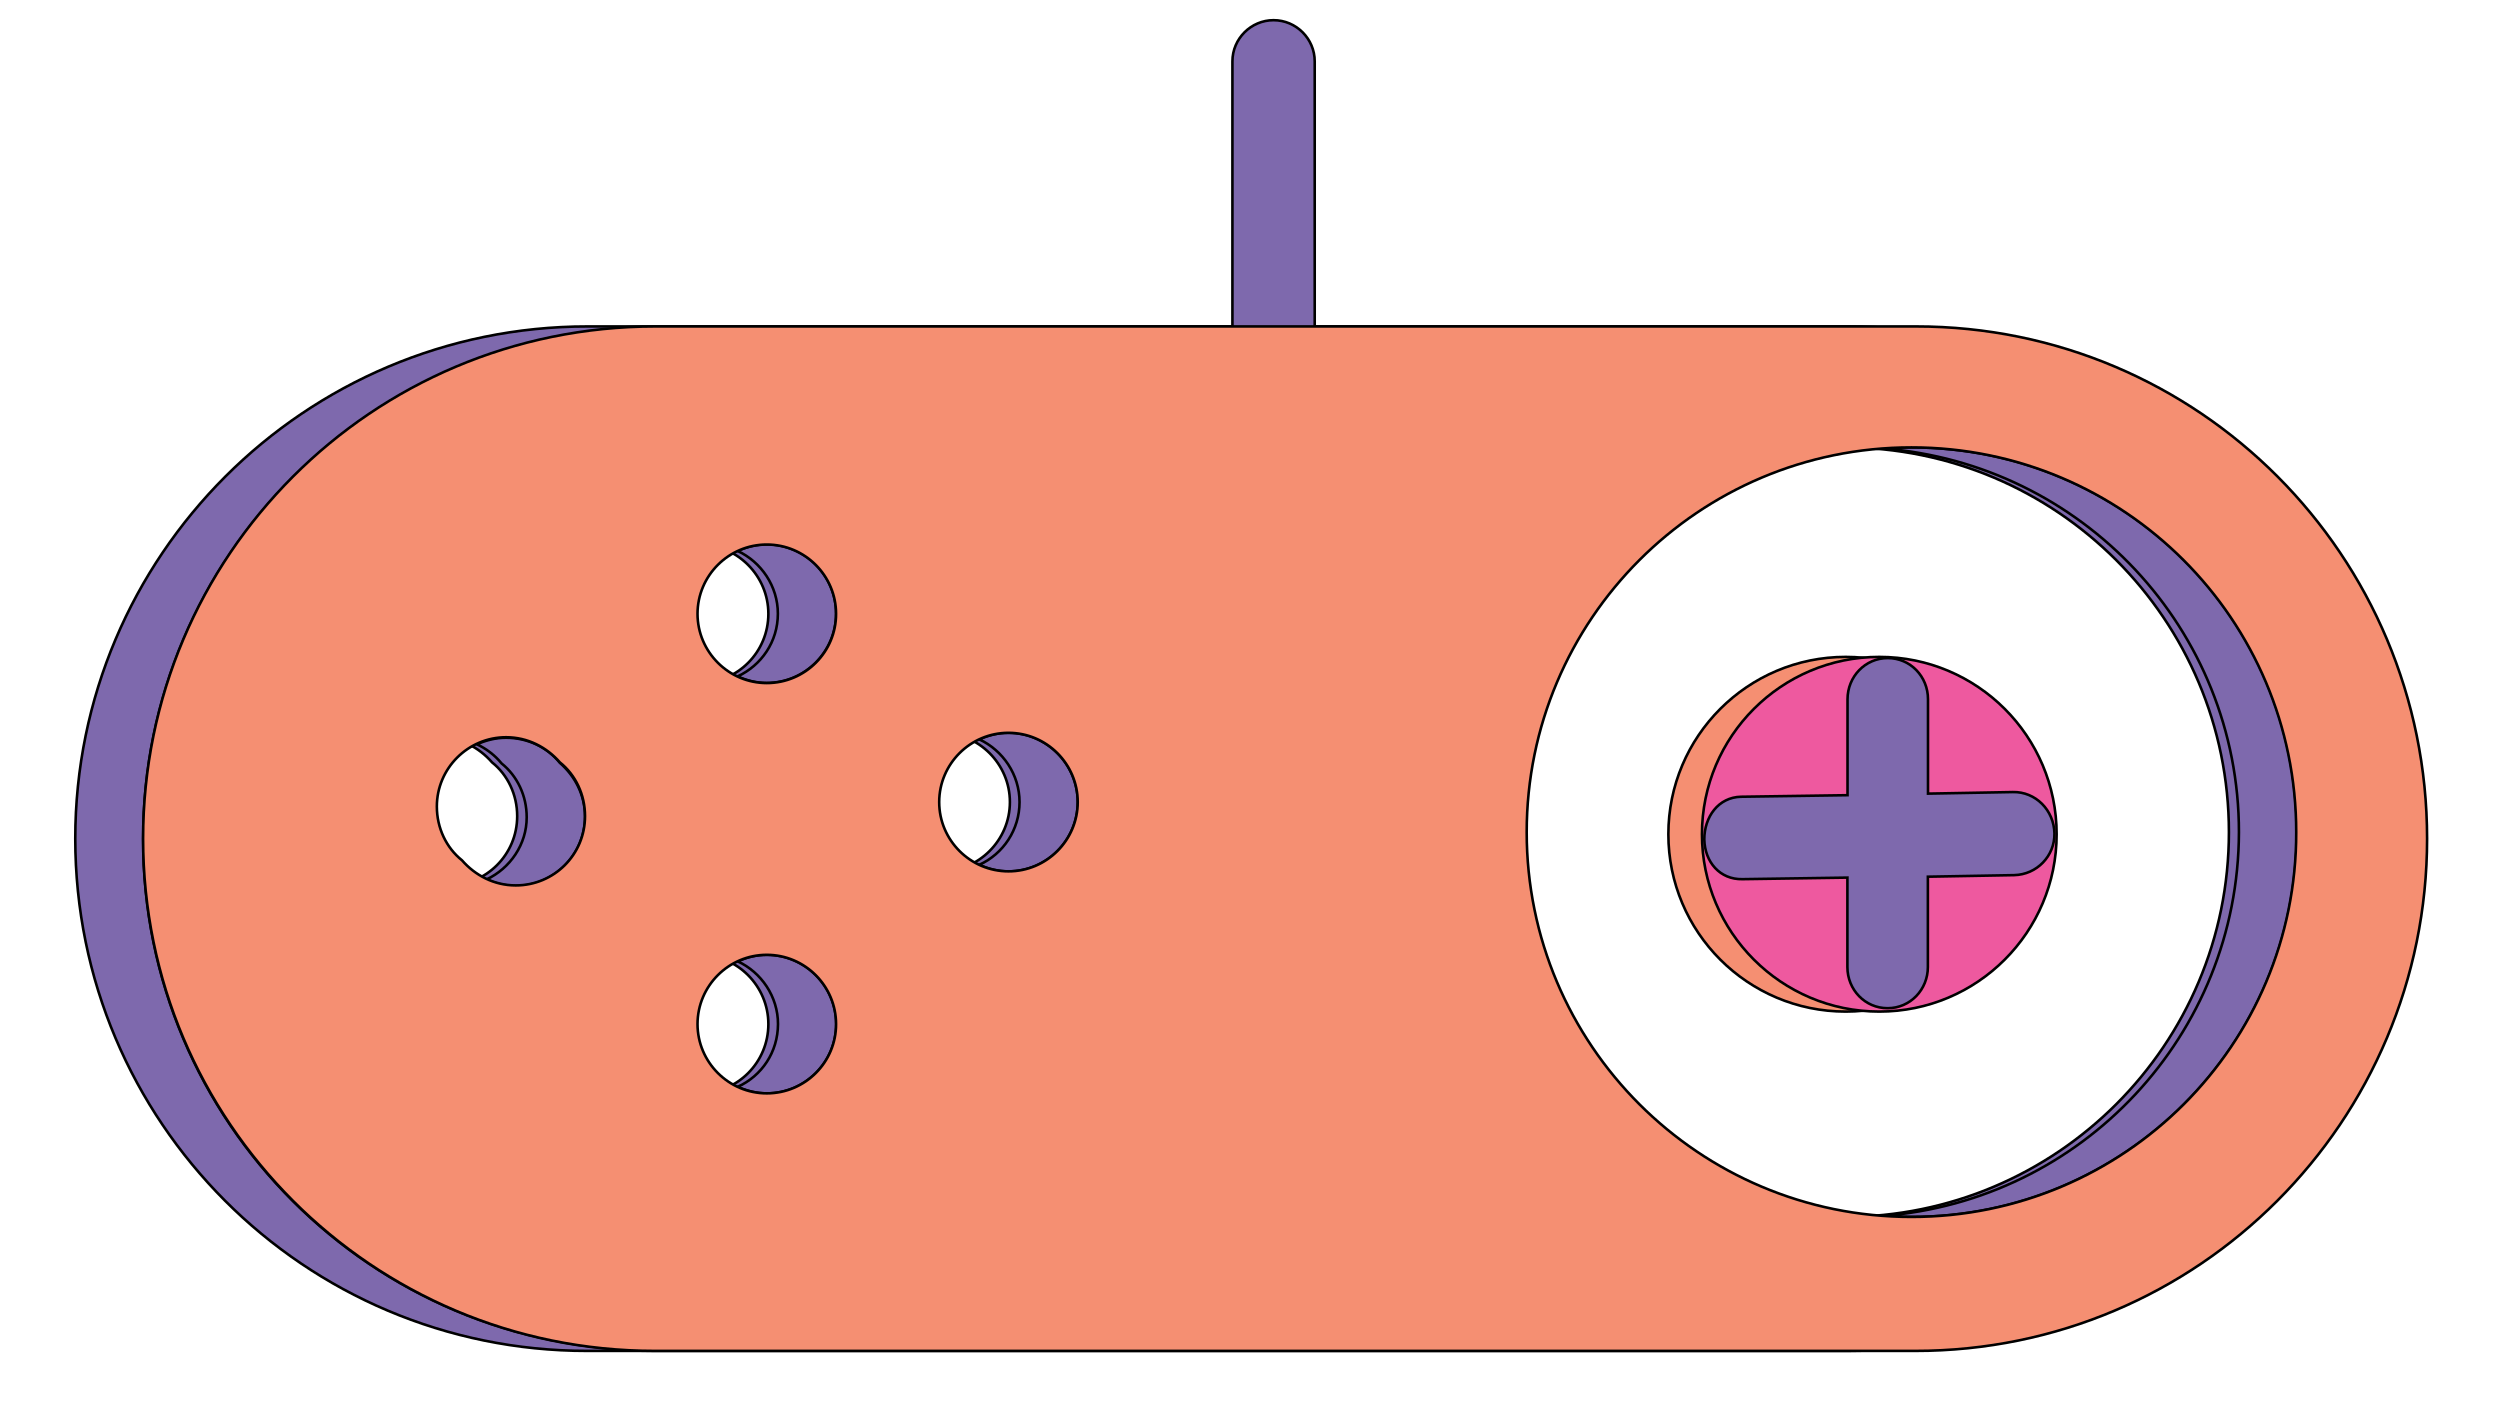 <?xml version="1.0" encoding="utf-8"?>
<!-- Generator: Adobe Illustrator 18.0.0, SVG Export Plug-In . SVG Version: 6.00 Build 0)  -->
<!DOCTYPE svg PUBLIC "-//W3C//DTD SVG 1.1//EN" "http://www.w3.org/Graphics/SVG/1.1/DTD/svg11.dtd">
<svg version="1.1" id="Layer_1" xmlns="http://www.w3.org/2000/svg" xmlns:xlink="http://www.w3.org/1999/xlink" x="0px" y="0px"
	 viewBox="0 0 1920 1080" enable-background="new 0 0 1920 1080" xml:space="preserve">
<path fill="#7E69AD" stroke="#000000" stroke-width="2" stroke-miterlimit="10" d="M1419.4,250.7H451.2
	C234.1,250.7,57.8,427,57.8,644.1s175.9,393.4,393,393.4H1419c217.2,0,393-176.3,393-393.4S1636.5,250.7,1419.4,250.7z M344,680
	c-16.6,0-31.2-7.7-41.3-19.3c-12-9.6-19.3-24.7-19.3-41.3c0-29.3,23.9-53.2,53.2-53.2c16.6,0,31.2,7.7,41.3,19.3
	c12,9.6,19.3,24.7,19.3,41.3C397.2,656.5,373.3,680,344,680z M536.9,839.7c-29.3,0-53.2-23.9-53.2-53.2c0-29.3,23.9-53.2,53.2-53.2
	c29.3,0,53.2,23.9,53.2,53.2C590.1,815.8,566.6,839.7,536.9,839.7z M536.9,524.6c-29.3,0-53.2-23.9-53.2-53.2s23.9-53.2,53.2-53.2
	c29.3,0,53.2,23.9,53.2,53.2C590.1,500.7,566.6,524.6,536.9,524.6z M722.4,669.2c-29.3,0-53.2-23.9-53.2-53.2s23.9-53.2,53.2-53.2
	c29.3,0,53.2,23.9,53.2,53.2S751.7,669.2,722.4,669.2z M1416.3,934.6c-163.2,0-295.5-132.3-295.5-295.5s132.3-295.5,295.5-295.5
	s295.5,132.3,295.5,295.5S1579.5,934.6,1416.3,934.6z"/>
<g>
	<path fill="#7E69AD" stroke="#000000" stroke-width="2" stroke-miterlimit="10" d="M566.6,834.7c6.9,3.1,14.3,5,22.4,5
		c29.3,0,53.2-23.9,53.2-53.2c0-29.3-23.9-53.2-53.2-53.2c-8.1,0-15.4,1.9-22.4,5c18.1,8.5,30.9,27,30.9,48.2
		C597.4,808.1,585.1,826.2,566.6,834.7z"/>
	<path fill="#7E69AD" stroke="#000000" stroke-width="2" stroke-miterlimit="10" d="M752.1,664.2c6.9,3.1,14.3,5,22.4,5
		c29.3,0,53.2-23.9,53.2-53.2s-23.9-53.2-53.2-53.2c-8.1,0-15.4,1.9-22.4,5c18.1,8.5,30.9,27,30.9,48.2S770.6,655.7,752.1,664.2z"/>
	<path fill="#7E69AD" stroke="#000000" stroke-width="2" stroke-miterlimit="10" d="M588.9,418.1c-8.1,0-15.4,1.9-22.4,5
		c18.1,8.5,30.9,27,30.9,48.2c0,21.6-12.7,39.7-30.9,48.2c6.9,3.1,14.3,5,22.4,5c29.3,0,53.2-23.9,53.2-53.2
		C642.2,442,618.3,418.1,588.9,418.1z"/>
	<path fill="#7E69AD" stroke="#000000" stroke-width="2" stroke-miterlimit="10" d="M373.7,675.4c6.9,3.1,14.3,5,22.4,5
		c29.3,0,53.2-23.9,53.2-53.2c0-16.6-7.7-31.2-19.3-41.3c-9.6-12-24.7-19.3-41.3-19.3c-8.1,0-15.4,1.9-22.4,5
		c7.3,3.5,13.9,8.5,18.9,14.7c12,9.6,19.3,24.7,19.3,41.3C404.6,648.4,391.8,666.9,373.7,675.4z"/>
	<path fill="#7E69AD" stroke="#000000" stroke-width="2" stroke-miterlimit="10" d="M1446,933.8c7.3,0.4,14.7,0.8,22.4,0.8
		c163.2,0,295.5-132.3,295.5-295.5s-132.3-295.5-295.5-295.5c-7.3,0-15,0.4-22.4,0.8c152.7,11.6,273.5,138.9,273.5,294.7
		C1719.1,795,1598.7,922.2,1446,933.8z"/>
	<path fill="#7E69AD" stroke="#000000" stroke-width="2" stroke-miterlimit="10" d="M109.9,644.5c0-217.2,175.9-393,393-393
		l-33.2,53.2c-217.2,0-327.1,122.3-327.1,339.4s89.5,320.5,306.6,320.5l53.6,72.5C285.8,1037.6,109.9,861.7,109.9,644.5z"/>
</g>
<path fill="#7E69AD" stroke="#000000" stroke-width="2" stroke-miterlimit="10" d="M978.1,292L978.1,292
	c-17.4,0-31.6-14.3-31.6-31.6V47.1c0-17.4,14.3-31.6,31.6-31.6l0,0c17.4,0,31.6,14.3,31.6,31.6v213.3
	C1009.8,277.7,995.5,292,978.1,292z"/>
<path fill="#F58F72" stroke="#000000" stroke-width="2" stroke-miterlimit="10" d="M1471.5,250.7H503.3
	c-217.5,0-393.4,176.3-393.4,393.4s175.9,393.4,393,393.4h968.1c217.2,0,393-176.3,393-393.4S1688.6,250.7,1471.5,250.7z M396.1,680
	c-16.6,0-31.2-7.7-41.3-19.3c-12-9.6-19.3-24.7-19.3-41.3c0-29.3,23.9-53.2,53.2-53.2c16.6,0,31.2,7.7,41.3,19.3
	c12,9.6,19.3,24.7,19.3,41.3C449.3,656.5,425.4,680,396.1,680z M588.9,839.7c-29.3,0-53.2-23.9-53.2-53.2
	c0-29.3,23.9-53.2,53.2-53.2s53.2,23.9,53.2,53.2C642.2,815.8,618.3,839.7,588.9,839.7z M588.9,524.6c-29.3,0-53.2-23.9-53.2-53.2
	s23.9-53.2,53.2-53.2s53.2,23.9,53.2,53.2C642.2,500.7,618.3,524.6,588.9,524.6z M774.5,669.2c-29.3,0-53.2-23.9-53.2-53.2
	s23.9-53.2,53.2-53.2c29.3,0,53.2,23.9,53.2,53.2S803.8,669.2,774.5,669.2z M1468,934.6c-163.2,0-295.5-132.3-295.5-295.5
	s132.3-295.5,295.5-295.5s295.5,132.3,295.5,295.5C1763.8,802.3,1631.5,934.6,1468,934.6z"/>
<circle fill="#F58F72" stroke="#000000" stroke-width="2" stroke-miterlimit="10" cx="1417.5" cy="640.7" r="136.2"/>
<circle fill="#EE599F" stroke="#000000" stroke-width="2" stroke-miterlimit="10" cx="1443.3" cy="640.7" r="136.2"/>
<path fill="#7E69AD" stroke="#000000" stroke-width="2" stroke-miterlimit="10" d="M1545.9,608.3l-65.2,1.2v-72.5
	c0-17.4-13.5-31.6-30.9-31.6s-30.9,14.3-30.9,31.6v73.7l-81.8,1.2c-17.4,0.4-28.2,15.4-28.2,32.8c0.4,17.4,12,30.9,29.3,30.5
	l80.6-1.2v68.7c0,17.4,13.5,31.6,30.9,31.6s30.9-14.3,30.9-31.6v-69.4l66.3-1.2c17.4-0.4,31.2-14.7,30.9-32
	C1577.5,622.2,1563.3,607.9,1545.9,608.3z"/>
</svg>
